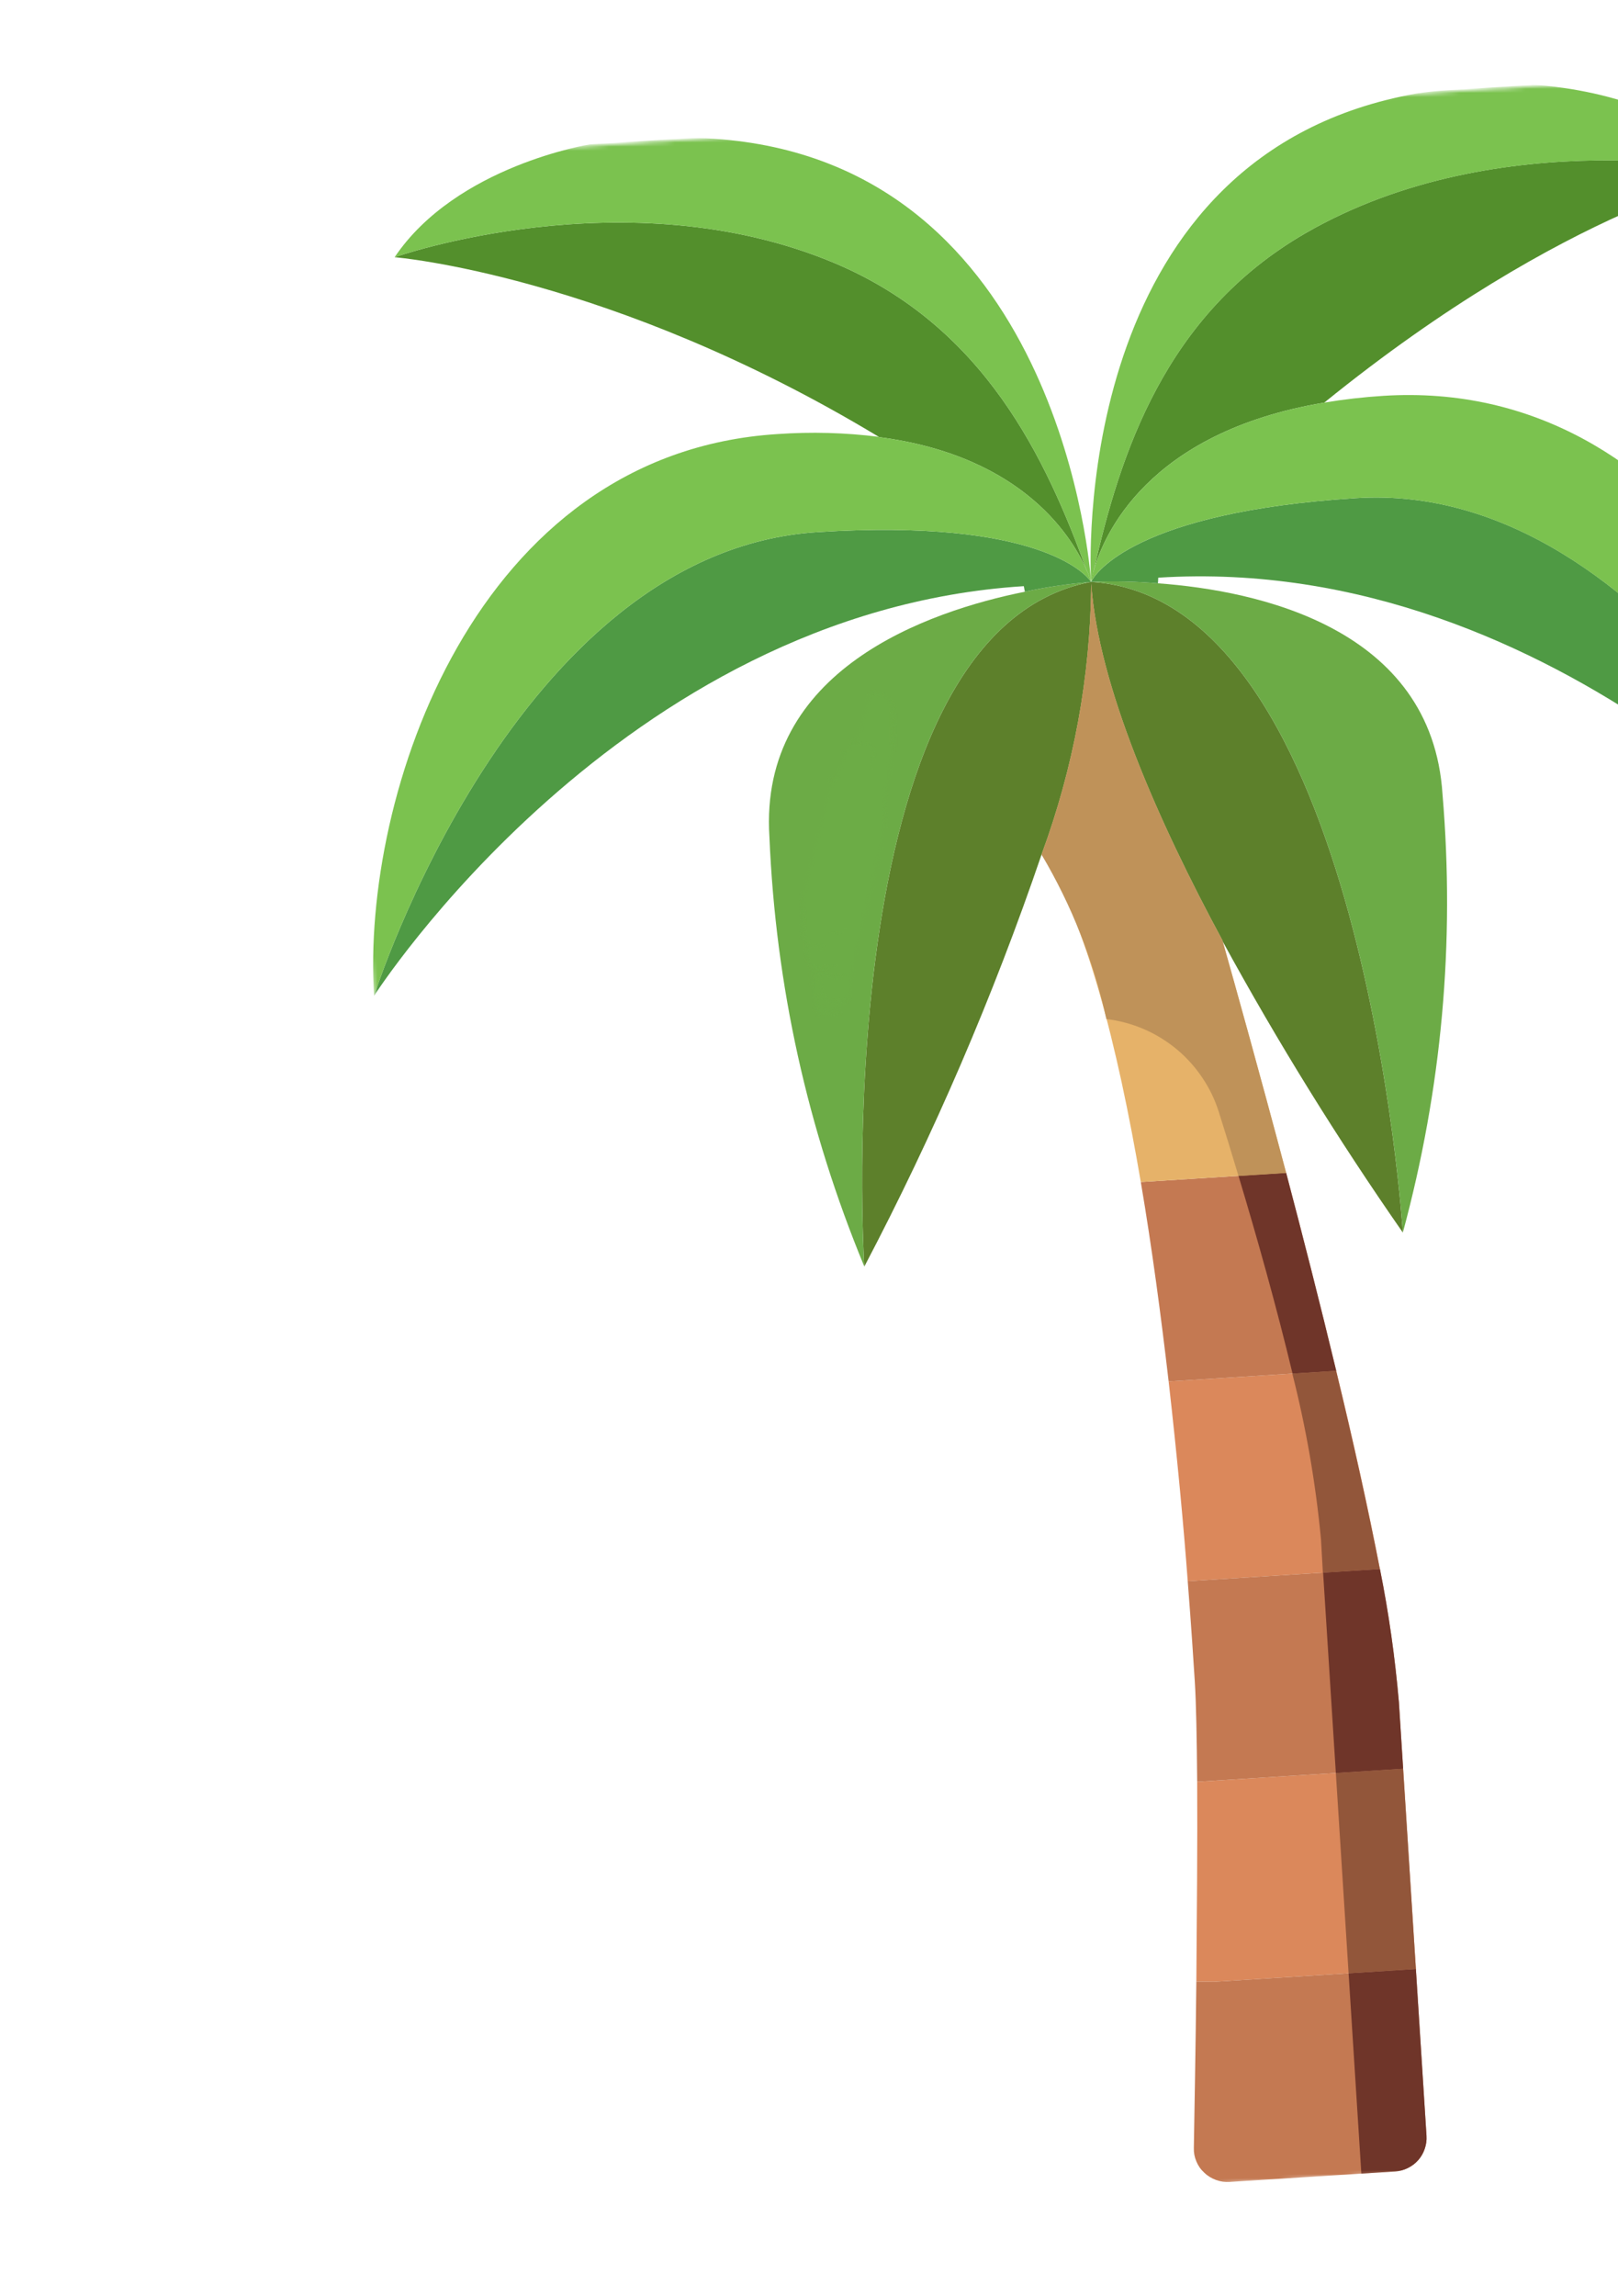 <svg width="392" height="556" viewBox="0 0 392 556" fill="none" xmlns="http://www.w3.org/2000/svg">
<g clip-path="url(#clip0_448_4574)">
<path d="M294.1 479.925L343.033 476.839L339.945 428.329L291.011 431.415L290.044 431.394C290.135 445.831 289.966 463.56 289.845 479.866L294.1 479.925Z" fill="#DB885B"/>
<path d="M323.735 331.968L283.131 334.53C285.202 352.745 286.777 369.682 287.758 382.916L334.327 379.978C331.526 365.467 327.845 348.827 323.735 331.968Z" fill="#DB885B"/>
<mask id="mask0_448_4574" style="mask-type:luminance" maskUnits="userSpaceOnUse" x="282" y="472" width="68" height="58">
<path d="M345.947 472.752L282.608 476.747L285.965 529.472L349.304 525.477L345.947 472.752Z" fill="white"/>
</mask>
<g mask="url(#mask0_448_4574)">
<path d="M289.237 520.175C289.198 521.296 289.404 522.375 289.859 523.439C290.283 524.477 290.921 525.392 291.771 526.158C292.594 526.952 293.541 527.52 294.615 527.917C295.689 528.313 296.803 528.461 297.93 528.39L337.956 525.865C339.056 525.796 340.087 525.513 341.05 525.042C342.014 524.572 342.858 523.945 343.579 523.136C344.3 522.326 344.822 521.419 345.17 520.387C345.52 519.382 345.674 518.335 345.605 517.247L343.032 476.84L294.099 479.926L289.844 479.867C289.67 496.204 289.385 511.238 289.237 520.175Z" fill="#C47952"/>
</g>
<path d="M291.01 431.415L339.944 428.329L338.916 412.177C337.979 401.37 336.467 390.627 334.326 379.978L287.757 382.915C288.633 394.081 289.179 402.646 289.466 407.16C289.797 412.354 289.962 421.025 290.043 431.394L291.01 431.415Z" fill="#C47952"/>
<path d="M311.602 284.028L276.386 286.25C279.121 302.321 281.307 318.892 283.131 334.529L323.735 331.968C319.83 315.725 315.604 299.201 311.602 284.028Z" fill="#C47952"/>
<path d="M296.239 227.856C280.468 198.656 266.104 165.954 264.381 141.492C264.156 163.975 260.136 185.797 252.345 206.928C262.992 222.418 270.751 253.243 276.385 286.25L311.601 284.029C305.137 259.674 299.313 238.856 296.249 228.02C296.139 228.026 296.134 227.945 296.239 227.856Z" fill="#E6B269"/>
<path d="M264.263 140.926C199.635 153.275 209.404 306.719 209.404 306.719C226.317 274.529 240.622 241.275 252.346 206.927C260.137 185.796 264.157 163.975 264.382 141.492L264.346 140.921L264.263 140.926Z" fill="#5D802B"/>
<path d="M296.239 227.856C296.161 227.942 296.167 228.024 296.249 228.019C309.496 252.273 324.047 275.762 339.874 298.489C339.874 298.489 330.105 145.045 264.427 140.915L264.344 140.92L264.381 141.491C266.104 165.954 280.47 198.683 296.239 227.856Z" fill="#5D802B"/>
<path d="M186.409 202.65C187.93 238.673 195.603 273.353 209.403 306.718C209.403 306.718 199.633 153.274 264.262 140.926C258.88 141.374 253.547 142.148 248.294 143.298C224.748 148.032 183.835 162.216 186.409 202.65Z" fill="#6CAB46"/>
<path d="M280.568 141.262C275.185 140.81 269.822 140.684 264.427 140.915C330.105 145.045 339.875 298.489 339.875 298.489C349.305 263.659 352.518 228.292 349.485 192.364C346.911 151.93 304.499 143.002 280.568 141.262Z" fill="#6CAB46"/>
<path d="M212.983 105.857C248.58 110.491 260.266 131.022 263.352 138.308C253.448 111.085 238.543 78.991 202.128 63.679C151.65 42.51 95.609 62.289 95.609 62.289C95.609 62.289 147.852 66.529 212.896 105.78C212.899 105.835 212.928 105.86 212.983 105.857Z" fill="#538F2C"/>
<path d="M264.972 138.206C267.31 129.84 277.825 104.688 320.839 97.498C379.922 49.625 421.758 41.717 421.758 41.717C421.758 41.717 363.657 29.138 316.268 56.479C282.087 76.245 271.372 109.982 264.972 138.206Z" fill="#538F2C"/>
<mask id="mask1_448_4574" style="mask-type:luminance" maskUnits="userSpaceOnUse" x="92" y="27" width="177" height="126">
<path d="M261.092 27.826L92.188 38.48L99.468 152.822L268.372 142.168L261.092 27.826Z" fill="white"/>
</mask>
<g mask="url(#mask1_448_4574)">
<path d="M142.997 34.948C142.997 34.948 110.561 40.079 95.608 62.289C95.608 62.289 151.649 42.51 202.127 63.679C238.541 78.992 253.447 111.086 263.35 138.308C263.505 138.571 263.634 138.864 263.735 139.158C263.844 139.56 264.035 139.958 264.143 140.36C264.236 140.518 264.246 140.681 264.334 140.758L264.308 140.35C263.603 131.876 253.901 37.59 171.141 33.5C168.679 33.41 166.225 33.455 163.78 33.637L142.997 34.948Z" fill="#7BC24F"/>
</g>
<mask id="mask2_448_4574" style="mask-type:luminance" maskUnits="userSpaceOnUse" x="254" y="17" width="177" height="126">
<path d="M422.957 17.617L254.054 28.271L261.334 142.613L430.237 131.959L422.957 17.617Z" fill="white"/>
</mask>
<g mask="url(#mask2_448_4574)">
<path d="M343.179 22.649C261.574 37.134 263.933 131.856 264.31 140.378L264.335 140.758C264.429 140.507 264.494 140.23 264.532 139.954L264.933 138.455C264.9 138.375 264.923 138.292 264.973 138.206C271.373 109.983 282.089 76.273 316.269 56.48C363.66 29.166 421.759 41.718 421.759 41.718C404.103 21.482 371.281 20.549 371.281 20.549L350.498 21.86C348.051 22.015 345.612 22.278 343.179 22.649Z" fill="#7BC24F"/>
</g>
<mask id="mask3_448_4574" style="mask-type:luminance" maskUnits="userSpaceOnUse" x="83" y="121" width="192" height="124">
<path d="M267.041 121.285L83.705 132.849L90.796 244.227L274.132 232.663L267.041 121.285Z" fill="white"/>
</mask>
<g mask="url(#mask3_448_4574)">
<path d="M198.079 128.857C124.706 133.485 90.628 241.153 90.628 241.153C90.628 241.153 150.203 148.121 248.043 141.95L248.294 143.299C253.548 142.148 258.881 141.375 264.262 140.927L264.345 140.921C264.339 140.84 264.308 140.787 264.252 140.763C262.983 139.042 251.576 125.483 198.079 128.857Z" fill="#4F9A44"/>
</g>
<mask id="mask4_448_4574" style="mask-type:luminance" maskUnits="userSpaceOnUse" x="260" y="110" width="190" height="124">
<path d="M442.625 110.21L260.004 121.729L267.095 233.107L449.716 221.588L442.625 110.21Z" fill="white"/>
</mask>
<g mask="url(#mask4_448_4574)">
<path d="M328.55 120.626C275.053 124.001 265.429 138.886 264.416 140.752C264.363 140.783 264.339 140.839 264.344 140.92L264.399 140.917C269.794 140.686 275.184 140.81 280.54 141.264L280.619 139.894C378.486 133.721 449.355 218.525 449.355 218.525C449.355 218.525 401.923 115.998 328.55 120.626Z" fill="#4F9A44"/>
</g>
<mask id="mask5_448_4574" style="mask-type:luminance" maskUnits="userSpaceOnUse" x="81" y="93" width="194" height="152">
<path d="M265.27 93.44L81.933 105.004L90.797 244.227L274.134 232.663L265.27 93.44Z" fill="white"/>
</mask>
<g mask="url(#mask5_448_4574)">
<path d="M198.081 128.856C251.578 125.482 262.985 139.04 264.254 140.762C264.243 140.599 264.156 140.523 264.145 140.36C264.037 139.957 263.846 139.56 263.737 139.157C263.636 138.863 263.507 138.571 263.352 138.307C260.266 131.022 248.581 110.491 212.984 105.856C212.929 105.86 212.9 105.834 212.896 105.78C204.744 104.765 196.588 104.543 188.372 105.116C114.999 109.744 87.542 192.642 90.63 241.152C90.63 241.152 124.708 133.484 198.081 128.856Z" fill="#7BC24F"/>
</g>
<mask id="mask6_448_4574" style="mask-type:luminance" maskUnits="userSpaceOnUse" x="258" y="82" width="192" height="152">
<path d="M440.854 82.365L258.232 93.884L267.096 233.107L449.718 221.588L440.854 82.365Z" fill="white"/>
</mask>
<g mask="url(#mask6_448_4574)">
<path d="M264.39 140.754C265.43 138.887 275.026 124.003 328.524 120.628C401.897 116.001 449.357 218.526 449.357 218.526C446.268 170.015 408.517 91.23 335.144 95.858C330.333 96.162 325.565 96.708 320.841 97.498C277.827 104.688 267.311 129.84 264.973 138.206C264.922 138.263 264.899 138.347 264.906 138.455L264.503 139.928C264.464 140.176 264.484 140.502 264.39 140.754Z" fill="#7BC24F"/>
</g>
<path d="M323.641 429.357L339.943 428.329L343.032 476.839L326.73 477.868L323.641 429.357Z" fill="#92563A"/>
<path d="M320.04 372.771C318.764 359.228 316.448 345.833 313.096 332.64L323.708 331.97C327.79 348.831 331.471 365.471 334.3 379.98L320.499 380.851L320.04 372.771Z" fill="#92563A"/>
<mask id="mask7_448_4574" style="mask-type:luminance" maskUnits="userSpaceOnUse" x="324" y="472" width="26" height="55">
<path d="M345.947 472.752L324.834 474.084L328.191 526.809L349.304 525.477L345.947 472.752Z" fill="white"/>
</mask>
<g mask="url(#mask7_448_4574)">
<path d="M343.033 476.84L345.606 517.247C345.675 518.335 345.521 519.382 345.171 520.387C344.823 521.419 344.301 522.325 343.579 523.135C342.858 523.945 342.015 524.572 341.051 525.042C340.087 525.512 339.057 525.796 337.957 525.865L329.82 526.378L326.731 477.868L343.033 476.84Z" fill="#6F3529"/>
</g>
<path d="M320.553 380.847L334.326 379.978C336.467 390.627 337.979 401.37 338.916 412.177L339.944 428.329L323.642 429.357L320.553 380.847Z" fill="#6F3529"/>
<path d="M300.056 284.757L311.602 284.028C315.604 299.201 319.83 315.725 323.735 331.968L313.151 332.636C309.281 316.499 304.499 299.492 300.056 284.757Z" fill="#6F3529"/>
<path d="M295.288 269.278C294.353 266.306 293.017 263.524 291.251 260.932C289.513 258.339 287.434 256.04 285.016 254.036C282.599 252.059 279.956 250.424 277.061 249.187C274.167 247.95 271.163 247.156 268.048 246.78C264.942 232.67 259.708 219.404 252.347 206.955C260.137 185.824 264.158 164.002 264.381 141.492C266.106 165.982 280.47 198.683 296.24 227.884C296.163 227.97 296.168 228.052 296.251 228.047C299.314 238.883 305.139 259.701 311.602 284.056L300.056 284.784C298.406 279.237 296.775 273.989 295.288 269.278Z" fill="#BF9259"/>
<mask id="mask8_448_4574" style="mask-type:luminance" maskUnits="userSpaceOnUse" x="193" y="188" width="20" height="58">
<path d="M208.49 188.316L193.7 189.249L197.305 245.863L212.095 244.93L208.49 188.316Z" fill="white"/>
</mask>
<g mask="url(#mask8_448_4574)">
<mask id="mask9_448_4574" style="mask-type:luminance" maskUnits="userSpaceOnUse" x="196" y="188" width="14" height="58">
<path d="M202.805 188.757C196.309 228.481 195.606 242.148 198.446 245.136C199.556 246.103 203.235 245.353 203.235 245.353C203.202 244.836 198.378 244.076 198.345 243.559C198.345 243.559 202.13 244.904 203.657 243.743C208.148 239.282 211.189 195.572 207.695 190.551C206.489 188.525 202.805 188.757 202.805 188.757Z" fill="white"/>
</mask>
<g mask="url(#mask9_448_4574)">
<path d="M227.344 166.242L172.445 169.705L178.698 267.922L233.597 264.459L227.344 166.242Z" fill="#6CAC46"/>
</g>
</g>
<mask id="mask10_448_4574" style="mask-type:luminance" maskUnits="userSpaceOnUse" x="193" y="192" width="18" height="43">
<path d="M207.49 192.557L193.332 193.45L195.966 234.809L210.124 233.916L207.49 192.557Z" fill="white"/>
</mask>
<g mask="url(#mask10_448_4574)">
<mask id="mask11_448_4574" style="mask-type:luminance" maskUnits="userSpaceOnUse" x="195" y="193" width="13" height="42">
<path d="M201.999 193.012C195.42 222.776 194.975 232.25 196.64 233.701C197.745 234.15 201.853 232.335 201.82 231.818C201.82 231.818 196.575 232.668 196.608 233.185C196.64 233.701 199.93 235.077 201.429 233.918C205.497 231.04 209.825 199.317 206.888 194.806C205.743 193.295 201.999 193.012 201.999 193.012Z" fill="white"/>
</mask>
<g mask="url(#mask11_448_4574)">
<path d="M226.539 170.497L171.64 173.96L176.92 256.895L231.819 253.432L226.539 170.497Z" fill="#6CAC46"/>
</g>
</g>
<mask id="mask12_448_4574" style="mask-type:luminance" maskUnits="userSpaceOnUse" x="196" y="181" width="17" height="51">
<path d="M209.424 181.323L196.173 182.159L199.316 231.512L212.566 230.677L209.424 181.323Z" fill="white"/>
</mask>
<g mask="url(#mask12_448_4574)">
<mask id="mask13_448_4574" style="mask-type:luminance" maskUnits="userSpaceOnUse" x="198" y="181" width="12" height="51">
<path d="M205.012 181.82C194.821 213.368 199.696 231.407 200.74 231.341C201.785 231.275 200.09 204.654 202.748 196.105C203.982 190.785 210.101 186.741 209.385 184.165C208.762 182.621 205.012 181.82 205.012 181.82Z" fill="white"/>
</mask>
<g mask="url(#mask13_448_4574)">
<path d="M229.002 159.34L171.491 162.967L177.308 254.332L234.819 250.705L229.002 159.34Z" fill="#6CAC46"/>
</g>
</g>
<mask id="mask14_448_4574" style="mask-type:luminance" maskUnits="userSpaceOnUse" x="196" y="194" width="17" height="49">
<path d="M209.301 194.572L196.05 195.408L199.07 242.831L212.32 241.995L209.301 194.572Z" fill="white"/>
</mask>
<g mask="url(#mask14_448_4574)">
<mask id="mask15_448_4574" style="mask-type:luminance" maskUnits="userSpaceOnUse" x="198" y="194" width="12" height="49">
<path d="M204.248 194.973C197.503 222.126 197.554 239.405 200.36 241.848C201.961 242.293 205.572 240.482 205.539 239.966C205.539 239.966 200.294 240.815 200.327 241.332C200.36 241.848 204.144 243.193 205.123 242.094C208.145 239.283 202.416 216.056 203.999 207.547C204.746 202.804 210.247 197.734 209.102 196.223C208.481 194.706 204.248 194.973 204.248 194.973Z" fill="white"/>
</mask>
<g mask="url(#mask15_448_4574)">
<path d="M228.787 172.458L174.96 175.853L180.64 265.07L234.467 261.675L228.787 172.458Z" fill="#6CAC46"/>
</g>
</g>
<mask id="mask16_448_4574" style="mask-type:luminance" maskUnits="userSpaceOnUse" x="195" y="188" width="23" height="49">
<path d="M214.379 188.9L195.328 190.102L198.302 236.818L217.353 235.616L214.379 188.9Z" fill="white"/>
</mask>
<g mask="url(#mask16_448_4574)">
<mask id="mask17_448_4574" style="mask-type:luminance" maskUnits="userSpaceOnUse" x="198" y="189" width="17" height="48">
<path d="M209.195 189.418C198.933 219.414 196.542 232.151 198.858 235.144C199.996 236.11 203.712 236.394 203.68 235.878L198.79 234.084C198.79 234.084 202.153 237.039 203.19 236.427C207.814 234.061 216.532 196.272 214.083 191.185C212.939 189.701 209.195 189.418 209.195 189.418Z" fill="white"/>
</mask>
<g mask="url(#mask17_448_4574)">
<path d="M233.734 166.903L173.557 170.699L179.182 259.046L239.359 255.25L233.734 166.903Z" fill="#6CAC46"/>
</g>
</g>
<mask id="mask18_448_4574" style="mask-type:luminance" maskUnits="userSpaceOnUse" x="192" y="187" width="19" height="48">
<path d="M207.41 187.839L192.84 188.758L195.757 234.576L210.327 233.657L207.41 187.839Z" fill="white"/>
</mask>
<g mask="url(#mask18_448_4574)">
<mask id="mask19_448_4574" style="mask-type:luminance" maskUnits="userSpaceOnUse" x="195" y="188" width="13" height="47">
<path d="M201.7 188.309C195.254 220.166 194.385 231.223 196.641 233.702C197.78 234.695 201.43 233.919 201.43 233.919C201.397 233.402 196.575 232.669 196.542 232.152C196.542 232.152 200.385 233.984 201.919 233.369C205.953 229.975 209.982 193.547 206.521 189.042C205.378 187.558 201.7 188.309 201.7 188.309Z" fill="white"/>
</mask>
<g mask="url(#mask19_448_4574)">
<path d="M226.238 165.794L171.339 169.257L176.89 256.434L231.789 252.971L226.238 165.794Z" fill="#6CAC46"/>
</g>
</g>
<mask id="mask20_448_4574" style="mask-type:luminance" maskUnits="userSpaceOnUse" x="195" y="167" width="25" height="60">
<path d="M216.176 167.274L195.008 168.61L198.685 226.365L219.853 225.03L216.176 167.274Z" fill="white"/>
</mask>
<g mask="url(#mask20_448_4574)">
<mask id="mask21_448_4574" style="mask-type:luminance" maskUnits="userSpaceOnUse" x="198" y="167" width="19" height="59">
<path d="M210.992 167.792C199.636 205.747 196.882 220.582 199.232 224.119C200.376 225.603 203.57 225.92 203.57 225.92C203.537 225.404 199.165 223.058 199.165 223.058C199.687 223.026 203.015 225.437 204.576 224.819C209.655 221.359 218.986 176.734 215.914 170.103C214.771 168.619 210.992 167.792 210.992 167.792Z" fill="white"/>
</mask>
<g mask="url(#mask21_448_4574)">
<path d="M235.531 145.277L173.265 149.205L179.579 248.374L241.845 244.446L235.531 145.277Z" fill="#6CAC46"/>
</g>
</g>
<mask id="mask22_448_4574" style="mask-type:luminance" maskUnits="userSpaceOnUse" x="191" y="179" width="24" height="51">
<path d="M211.279 179.24L191.431 180.492L194.565 229.71L214.413 228.458L211.279 179.24Z" fill="white"/>
</mask>
<g mask="url(#mask22_448_4574)">
<mask id="mask23_448_4574" style="mask-type:luminance" maskUnits="userSpaceOnUse" x="194" y="179" width="18" height="51">
<path d="M206.446 179.627C194.945 207.08 192.847 223.975 195.197 227.513C196.341 228.997 199.564 229.339 199.564 229.339C200.052 228.763 195.13 226.452 195.13 226.452C195.652 226.419 198.98 228.83 200.509 227.696C203.57 225.92 200.324 208.324 202.464 200.326C204.671 193.362 212.09 185.031 211.368 181.937C210.745 180.393 206.446 179.627 206.446 179.627Z" fill="white"/>
</mask>
<g mask="url(#mask23_448_4574)">
<path d="M230.984 157.111L169.762 160.973L175.547 251.821L236.769 247.96L230.984 157.111Z" fill="#6CAC46"/>
</g>
</g>
</g>
<defs>
<clipPath id="clip0_448_4574">
<rect width="528.872" height="523.142" fill="white" transform="matrix(-0.998 0.063 0.064 0.998 527.824 0)"/>
</clipPath>
</defs>
</svg>
